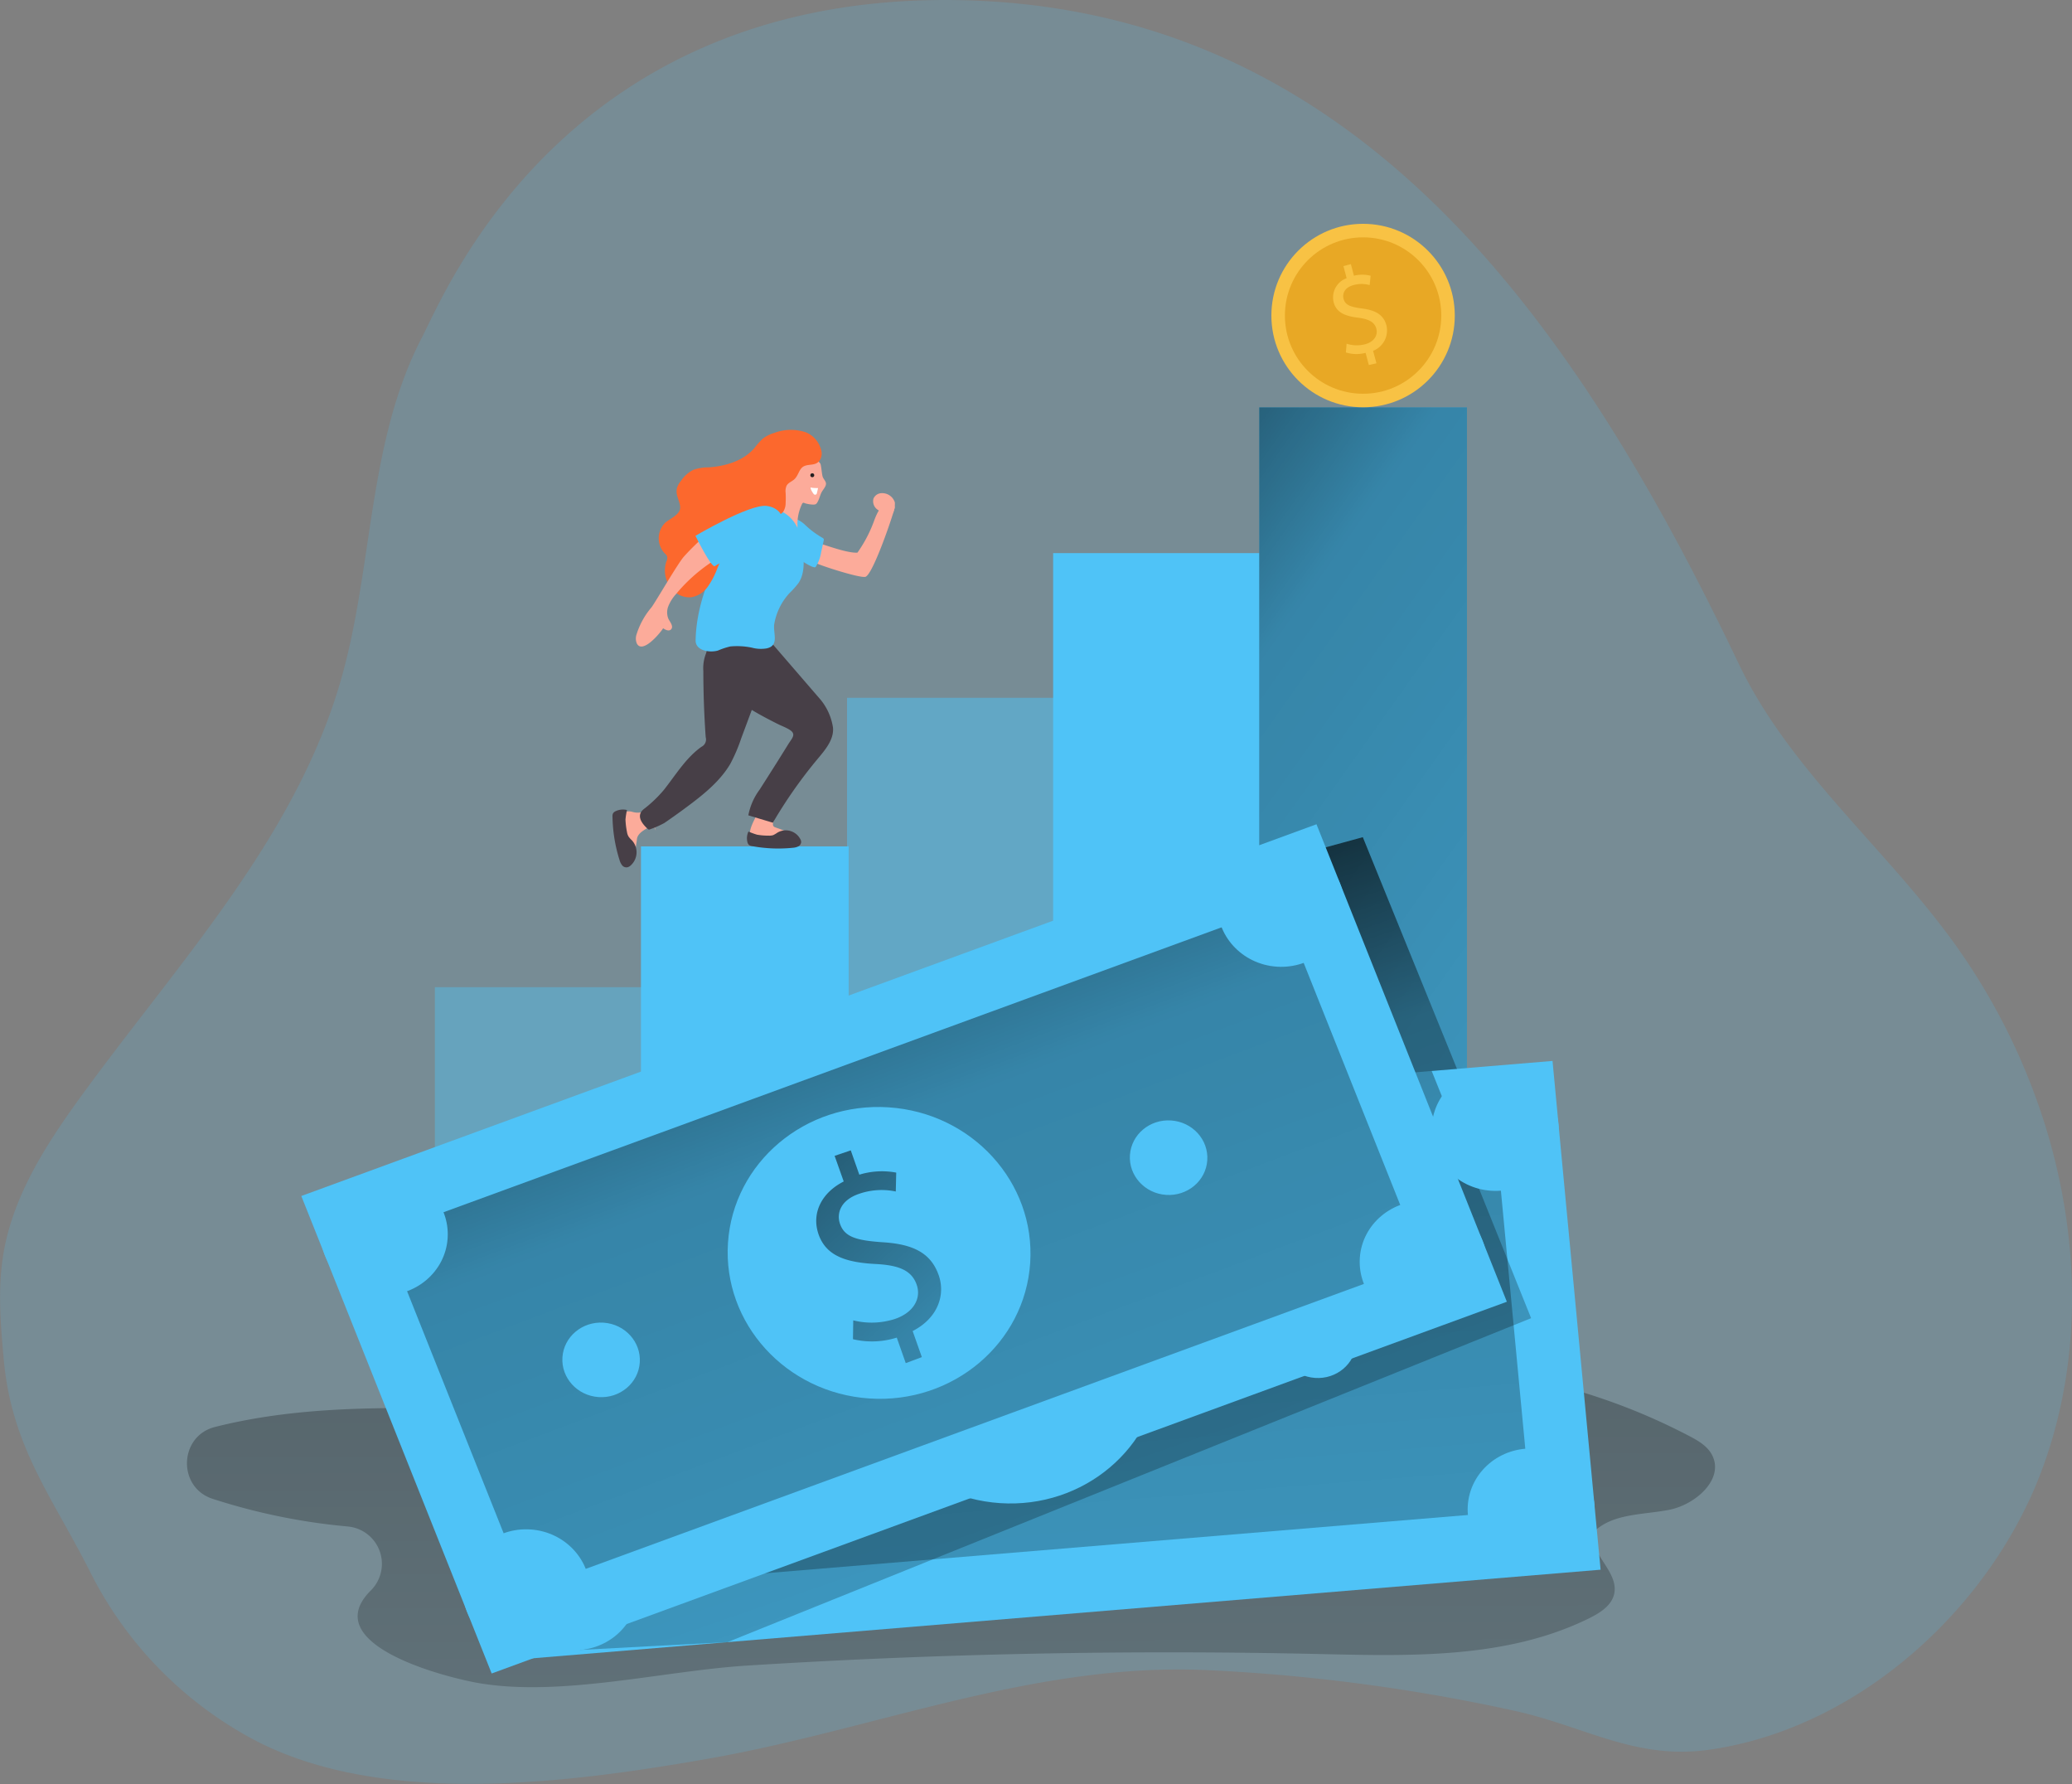 <svg data-name="Layer 1" xmlns="http://www.w3.org/2000/svg" xmlns:xlink="http://www.w3.org/1999/xlink"
  viewBox="0 0 378.44 325.79">
  <rect x="0" y="0" width="378.44" height="325.79" fill="#808080" stroke="none"/>
  <defs>
    <linearGradient id="a" x1="191.25" y1="158.09" x2="192.05" y2="476.39" gradientUnits="userSpaceOnUse">
      <stop offset=".01" />
      <stop offset=".08" stop-opacity=".69" />
      <stop offset=".21" stop-opacity=".32" />
      <stop offset="1" stop-opacity="0" />
    </linearGradient>
    <linearGradient id="c" x1="153.7" y1="76.33" x2="494.53" y2="317.88" xlink:href="#a" />
    <linearGradient id="b" x1="-794.43" y1="3080.09" x2="-800.45" y2="2521.18"
      gradientTransform="matrix(1 -.09 -.09 -1 1238.09 3066.63)" gradientUnits="userSpaceOnUse">
      <stop offset=".01" />
      <stop offset=".13" stop-opacity=".69" />
      <stop offset=".25" stop-opacity=".32" />
      <stop offset="1" stop-opacity="0" />
    </linearGradient>
    <linearGradient id="d" x1="153.04" y1="153.04" x2="254.24" y2="445.05" xlink:href="#a" />
    <linearGradient id="e" x1="-830.51" y1="2995.42" x2="-626.59" y2="2515.18"
      gradientTransform="matrix(1 -.09 -.09 -1 1233.14 3058.69)" xlink:href="#b" />
    <linearGradient id="f" x1="-380.13" y1="3379.83" x2="-386.16" y2="2820.37"
      gradientTransform="scale(1 -1) rotate(21.2 9102.062 2922.28)" xlink:href="#b" />
    <linearGradient id="g" x1="-416.66" y1="3296.14" x2="-210.79" y2="2811.34"
      gradientTransform="scale(1 -1) rotate(21.2 9094.739 2897.204)" xlink:href="#b" />
  </defs>
  <path
    d="M373.5 205.35a116.22 116.22 0 00-17.6-34.53c-12.51-16.82-29.29-30.71-38.33-49.62C288.09 59.56 247.94.06 172.65 0 102.72 0 81.2 53.7 77.08 61.59c-10 19.15-8.87 42.08-14.89 62.83-8.39 28.89-29.91 51.69-47.56 76-6.26 8.64-12.23 17.94-14 28.46-1.08 6.44-.53 13 .07 19.54 1.47 15.91 9 25.15 15.77 38.63a70.55 70.55 0 0030.32 30.85c23.44 12.09 57.17 7.69 82.37 3.28 30.55-5.34 59.59-17.61 91.13-16.22a332.78 332.78 0 0156.48 7.47c12.56 2.78 21.88 8.92 35.15 7.11 27.43-3.75 51.77-25.94 61.14-51.43 7.37-20.05 6.85-42.23.44-62.76z"
    fill="#4fc3f7" opacity=".18" style="isolation:isolate" />
  <path
    d="M85.64 302.29l-.16.16c-9.72 9.85 13.91 15.85 20 16.86 15.06 2.49 33.52-2.26 48.76-3.23q52-3.27 104.25-2.12c16.88.38 34.57.94 49.7-6.57 2-1 4.07-2.34 4.49-4.49.79-4-4.53-7.17-3.84-11.14 3.45-3.51 9.05-3.18 13.88-4.13s10.09-5.62 7.82-10c-.84-1.63-2.53-2.62-4.16-3.47-18.05-9.44-35.92-12.74-56.28-14.06-45.51-2.93-89.1 2.28-134.1 7.9-26.65 3.33-53.12-2-78.91 4.51-6.57 1.67-6.87 11-.44 13.11a113.05 113.05 0 0024.73 5.06 6.85 6.85 0 014.26 11.61z"
    transform="translate(-17.84 -11.94)" fill="url(#a)" />
  <path fill="#4fc3f7" d="M79.43 180.26h37.94v33.05H79.43z" opacity=".41" />
  <path fill="#4fc3f7" d="M117.07 154.55h37.94v58.75h-37.94z" />
  <path fill="#4fc3f7" d="M154.71 127.42h37.94v85.89h-37.94z" opacity=".5" />
  <path fill="#4fc3f7" d="M192.35 101h37.94v112.3h-37.94z" />
  <path fill="#4fc3f7" d="M229.99 74.38h37.94v138.93h-37.94z" />
  <path fill="url(#c)" d="M229.99 74.38h37.94v138.93h-37.94z" />
  <path fill="#4fc3f7" d="M85.7 210.14l197.86-16.41 8.78 92.9-197.87 16.41-8.77-92.9z" />
  <path fill="url(#b)" d="M98.33 220.78l174.75-14.49 6.56 69.39-174.75 14.49-6.56-69.39z" />
  <path fill="url(#d)"
    d="M132.89 299.85l146.76-59.15-18.16-45.14 4.62-.38-17.2-42.31-25 6.85-11.84 8.7-106.13 132.86 26.95-1.43z" />
  <ellipse cx="202.25" cy="259.82" rx="26.64" ry="27.66" transform="rotate(-86.23 186.963 263.38)" fill="#4fc3f7" />
  <path
    d="M201.24 280.45l-.26-4.92a14.92 14.92 0 01-7.78-1.82l1-3.28a13.81 13.81 0 007.29 1.75c3.58-.16 5.86-2.23 5.72-5s-2.18-4.21-6-5.51c-5.22-1.7-8.49-3.78-8.71-8-.22-4 2.57-7.17 7.15-8.1l-.26-4.91 3.11-.15.24 4.68a14.14 14.14 0 016.6 1.4l-1.05 3.3a12.45 12.45 0 00-6.4-1.37c-3.86.17-5.19 2.46-5.09 4.39.14 2.5 2.06 3.67 6.47 5.22 5.29 1.79 8 4.19 8.24 8.48.2 3.81-2.37 7.51-7.47 8.56l.26 5z"
    transform="translate(-17.84 -11.94)" fill="url(#e)" />
  <ellipse cx="147.81" cy="265.22" rx="6.81" ry="7.08" transform="rotate(-86.23 132.52 268.779)" fill="#4fc3f7" />
  <ellipse cx="256.85" cy="256.18" rx="6.81" ry="7.08" transform="rotate(-86 242.664 259.178)" fill="#4fc3f7" />
  <ellipse cx="290.93" cy="218.22" rx="11.17" ry="11.6" transform="rotate(-86.23 275.641 221.777)" fill="#4fc3f7" />
  <ellipse cx="297.49" cy="287.59" rx="11.17" ry="11.6" transform="rotate(-86.23 282.21 291.154)" fill="#4fc3f7" />
  <ellipse cx="116.17" cy="232.71" rx="11.17" ry="11.6" transform="rotate(-86.23 100.878 236.276)" fill="#4fc3f7" />
  <ellipse cx="122.74" cy="302.08" rx="11.17" ry="11.6" transform="rotate(-86.23 107.451 305.648)" fill="#4fc3f7" />
  <path fill="#4fc3f7" d="M55.03 218.39l185.42-67.88 34.77 87.19L89.8 305.58l-34.77-87.19z" />
  <path fill="url(#f)" d="M70.18 225.32l163.76-59.95 25.98 65.12-163.76 59.95-25.98-65.12z" />
  <ellipse cx="178.4" cy="240.71" rx="26.64" ry="27.66" transform="rotate(-86.23 163.11 244.274)" fill="#4fc3f7" />
  <path
    d="M183.27 260.85l-1.64-4.66a15.05 15.05 0 01-8 .29l.05-3.44a13.85 13.85 0 007.5-.22c3.4-1.1 5-3.7 4.08-6.31S182 243 178 242.76c-5.5-.26-9.23-1.41-10.64-5.39-1.34-3.8.44-7.58 4.58-9.69l-1.66-4.68 2.95-1 1.56 4.44a14.11 14.11 0 016.74-.38l-.08 3.45a12.52 12.52 0 00-6.54.37c-3.66 1.18-4.29 3.73-3.64 5.56.84 2.38 3 3 7.69 3.33 5.59.33 8.88 1.92 10.32 6 1.28 3.62-.14 7.86-4.75 10.22l1.68 4.76z"
    transform="translate(-17.84 -11.94)" fill="url(#g)" />
  <ellipse cx="127.63" cy="260.24" rx="6.81" ry="7.08" transform="rotate(-86.23 112.342 263.806)" fill="#4fc3f7" />
  <ellipse cx="229.81" cy="222.84" rx="6.81" ry="7.08" transform="rotate(-86 215.488 225.894)" fill="#4fc3f7" />
  <ellipse cx="251.79" cy="177.3" rx="11.17" ry="11.6" transform="rotate(-86.23 236.501 180.862)" fill="#4fc3f7" />
  <ellipse cx="277.77" cy="242.4" rx="11.17" ry="11.6" transform="rotate(-86.23 262.483 245.957)" fill="#4fc3f7" />
  <ellipse cx="88.02" cy="237.26" rx="11.17" ry="11.6" transform="rotate(-86.23 72.731 240.82)" fill="#4fc3f7" />
  <ellipse cx="114" cy="302.35" rx="11.17" ry="11.6" transform="rotate(-86.23 98.708 305.92)" fill="#4fc3f7" />
  <path
    d="M113.21 148.77a.77.77 0 00-.14.21 5.25 5.25 0 000 2.4 26.38 26.38 0 001.25 5.1 1 1 0 00.23.42.66.66 0 00.87-.07 1.84 1.84 0 00.42-.85 23.77 23.77 0 00.5-2.8c.17-1.2 1.79-1.88 2.72-2.42a.45.45 0 00.19-.17c0-.1.56 1.17.53 1.07a14.43 14.43 0 00-.85-2.12c0-.06-.6-1.51-.65-1.54s-.21 0-.3.06a3.48 3.48 0 01-2.48.19 2.46 2.46 0 00-2.29.52z"
    fill="#fcab9a" />
  <path
    d="M114.51 147.91a3.12 3.12 0 00-2.06.21 1.05 1.05 0 00-.5.43 1.26 1.26 0 00-.08.61 27.71 27.71 0 001.29 7.9 2.82 2.82 0 00.45.92 1 1 0 00.91.4 1.25 1.25 0 00.64-.32 3.23 3.23 0 00.25-4.62 4.09 4.09 0 01-.62-.7 2.45 2.45 0 01-.28-.84 14.5 14.5 0 01-.27-2.27 15.85 15.85 0 01.27-1.72zM135.37 134.85a30.14 30.14 0 01-2 4.66c-1.78 3-4.57 5.32-7.38 7.43a127.03 127.03 0 01-4.65 3.34 16.72 16.72 0 01-2.56 1.13.49.49 0 01-.28.07.44.44 0 01-.2-.13c-1.22-1.09-2.08-2.5-.74-3.59a23.11 23.11 0 003.69-3.52c2.16-2.72 4-5.83 6.86-7.87a1.49 1.49 0 00.78-1.77q-.42-6-.43-12.07a7.36 7.36 0 01.5-3.24c1.23-2.55 5.68-2.87 8.08-2.64a3 3 0 011.59.47c2.75 2.17 1.52 4.88.54 7.52z"
    fill="#473f47" />
  <path
    d="M148.61 102.61c.52.46 8.43 3 9.45 2.72 1.21-.31 4.36-9.16 5.3-12.39a.7.7 0 000-.55.52.52 0 00-.18-.18c-1.94-1.25-3.1 1.69-3.57 3a24.58 24.58 0 01-3 5.7c-2 .16-6.81-1.77-7.39-1.79a1.69 1.69 0 00-1.53.87c-.45.96.22 1.97.92 2.62z"
    fill="#fcab9a" />
  <path
    d="M149.47 97.75c.24.16.48.31.73.45a.47.47 0 01.25.23.46.46 0 010 .26l-.47 2.14a7 7 0 01-1 2.69c-.29.39-2.41-1-2.71-1.23a8.84 8.84 0 01-2.27-2.17 3.93 3.93 0 01-.65-1.23 4.94 4.94 0 01.47-3.18c.83-1.61 2.21-.82 3.27.17a15.47 15.47 0 002.38 1.87z"
    fill="#4fc3f7" />
  <path
    d="M137.25 153.2a.81.81 0 00.16.16 5 5 0 002.2.48 24.24 24.24 0 004.89-.19 1 1 0 00.44-.13.61.61 0 00.09-.8 1.66 1.66 0 00-.7-.55 21.87 21.87 0 00-2.47-1c-.37-.14-.69-.2-.69-.67a1.75 1.75 0 01.14-.64l.26-.76c.09-.27.18-.6 0-.81a.77.77 0 00-.44-.19 10.59 10.59 0 00-2.25-.21.31.31 0 00-.21.05.31.31 0 00-.09.14c-.53 1.23-2.32 3.85-1.33 5.12z"
    fill="#fcab9a" />
  <path
    d="M130.79 113.81s-4 5.6.11 10.58c2.87 3.46 7.16 5.81 11.11 7.79.69.35 1.51.64 2.18 1.06 1.31.81.5 1.51-.19 2.61-1.73 2.8-3.49 5.57-5.26 8.34a11.44 11.44 0 00-2.06 4.69l4.48 1.35a85.85 85.85 0 018.19-11.67c1.32-1.58 3-3.51 2.79-5.71a10.48 10.48 0 00-2.57-5.44l-8.41-9.74z"
    fill="#473f47" />
  <path
    d="M150.26 87.06c.14.42.54.74.6 1.19s-.39 1-.68 1.43c-.4.63-.5 1.42-.9 2.06a.81.81 0 01-.32.34 1.4 1.4 0 01-.41.06 5.61 5.61 0 01-1.57-.26.46.46 0 00-.3-.07.5.5 0 00-.2.23 8.57 8.57 0 00-.83 4c0 .44 0 1-.36 1.23a.79.79 0 01-.45.11c-1 0-1.83-.92-2.33-1.84a11.85 11.85 0 01-1-2.6 2.22 2.22 0 01-.09-.81 2.49 2.49 0 01.33-.91 17.45 17.45 0 001.25-3.19 14 14 0 011.47-4.11 2.28 2.28 0 011.11-.92 3 3 0 011.58.06 4.2 4.2 0 012.67 1.59c.17.32.26 1.89.43 2.41z"
    fill="#fcab9a" />
  <path
    d="M140 118.4a6.26 6.26 0 01-2.69-.14 13.47 13.47 0 00-3.91-.22 13.71 13.71 0 00-2.27.75c-1.46.43-4.11.07-4.08-1.86.11-6 2.43-11.71 5-17.13 1.09-2.33 2.34-4.75 4.52-6.1a6.29 6.29 0 019.13 2.79 12.8 12.8 0 011 4.42c.17 1.9.2 4-.86 5.55a16 16 0 01-1.65 1.85 11.07 11.07 0 00-2.76 5.55c-.33 1.6 1.03 4.04-1.43 4.54z"
    fill="#4fc3f7" />
  <path
    d="M149.77 83.98c-.72 1.15-1.93.68-2.92 1.15s-1 1.91-2 2.57c-.42.31-.94.53-1.19 1a2.5 2.5 0 00-.17 1.28 17.8 17.8 0 010 1.93 2.82 2.82 0 01-.5 1.61c-.73.85-2.07.62-3.19.73-2.19.22-2.93 2.29-4.38 3.69-.71.69-1.5 1.29-2.15 2a14.33 14.33 0 00-2.31 4 14.6 14.6 0 01-1.71 3.22 4.61 4.61 0 01-3 1.9 4.14 4.14 0 01-3.14-1.09 5.16 5.16 0 01-1.41-5.42 1.39 1.39 0 00.13-1 1.47 1.47 0 00-.39-.47 4 4 0 010-5.57c.79-.75 2.68-1.46 2.78-2.69s-1-2.43-.53-3.84a3.89 3.89 0 01.69-1.18 5.94 5.94 0 012.24-2 8.3 8.3 0 012.82-.46c3.08-.22 6.3-1.16 8.33-3.5a15.38 15.38 0 011.51-1.71 6.35 6.35 0 012.14-1.08 8.54 8.54 0 015.81-.09 4.73 4.73 0 012.71 3.08 2.29 2.29 0 01-.17 1.94z"
    fill="#fc682d" />
  <path d="M149.42 89.12c-.39 0-1 0-1.35-.11-.12.24.46 1.13.59 1.24a.33.33 0 00.44 0 .44.44 0 00.11-.25l.21-.89"
    fill="#fff" />
  <circle cx="148.36" cy="86.78" r=".36" fill="#231f20" />
  <path
    d="M160.9 90.06a1.64 1.64 0 00-1.37 1 1.88 1.88 0 00.74 2 4.72 4.72 0 002.11.77.77.77 0 00.65-.09.79.79 0 00.19-.39 4 4 0 00.22-1.6 2.42 2.42 0 00-2.54-1.69z"
    fill="#fcab9a" />
  <path
    d="M136.7 151.84a2.89 2.89 0 00-.19 1.92 1 1 0 00.3.54 1.26 1.26 0 00.54.2 26.29 26.29 0 007.51.3 2.66 2.66 0 00.93-.24 1 1 0 00.54-.76 1.15 1.15 0 00-.18-.62 3 3 0 00-4.19-1.12 4.74 4.74 0 01-.75.44 2.52 2.52 0 01-.82.09 11.82 11.82 0 01-2.14-.18 13.75 13.75 0 01-1.55-.57z"
    fill="#473f47" />
  <path
    d="M132.16 97.31c-.86 0-1-1.38-1.69-.84a42.73 42.73 0 00-5.57 5.18c-1.18 1.36-5.09 8.14-5.89 9.23a14.11 14.11 0 00-2.76 5 2.34 2.34 0 00.06 1.61c1 2 4.23-1.83 4.81-2.77.44.32 1.1.6 1.46.19.5-.56-.26-1.4-.5-1.92a3.06 3.06 0 01-.06-2.17 7.27 7.27 0 011.4-2.28 30.06 30.06 0 019.72-7.74c.54-.27 1.15-.59 1.31-1.17a1.41 1.41 0 00-.07-.86 2.29 2.29 0 00-2.22-1.46z"
    fill="#fcab9a" />
  <path d="M141.16 98.11s-10 4.75-10.58 5.26-3.56-5.53-3.56-5.53 9.86-5.82 13-5.46 4.26 3.75 1.14 5.73z"
    fill="#4fc3f7" />
  <path d="M177.92 70.17v-.64" fill="none" />
  <circle cx="248.96" cy="57.62" r="16.75" fill="#f8c244" />
  <circle cx="248.96" cy="57.62" r="14.28" fill="#e8a825" />
  <path
    d="M250.01 66.65l-.59-2.22a6.48 6.48 0 01-3.6-.07l.13-1.6a6 6 0 003.38.1c1.57-.41 2.38-1.59 2.05-2.83s-1.37-1.73-3.17-2c-2.47-.28-4.12-.92-4.62-2.82a3.72 3.72 0 012.37-4.41l-.59-2.21 1.36-.36.56 2.12a6.18 6.18 0 013.05 0l-.18 1.71a5.38 5.38 0 00-2.95 0c-1.69.45-2.05 1.62-1.82 2.5.3 1.14 1.26 1.49 3.37 1.77 2.51.32 3.95 1.16 4.47 3.1a4 4 0 01-2.44 4.63l.61 2.28z"
    fill="#f8c244" />
</svg>